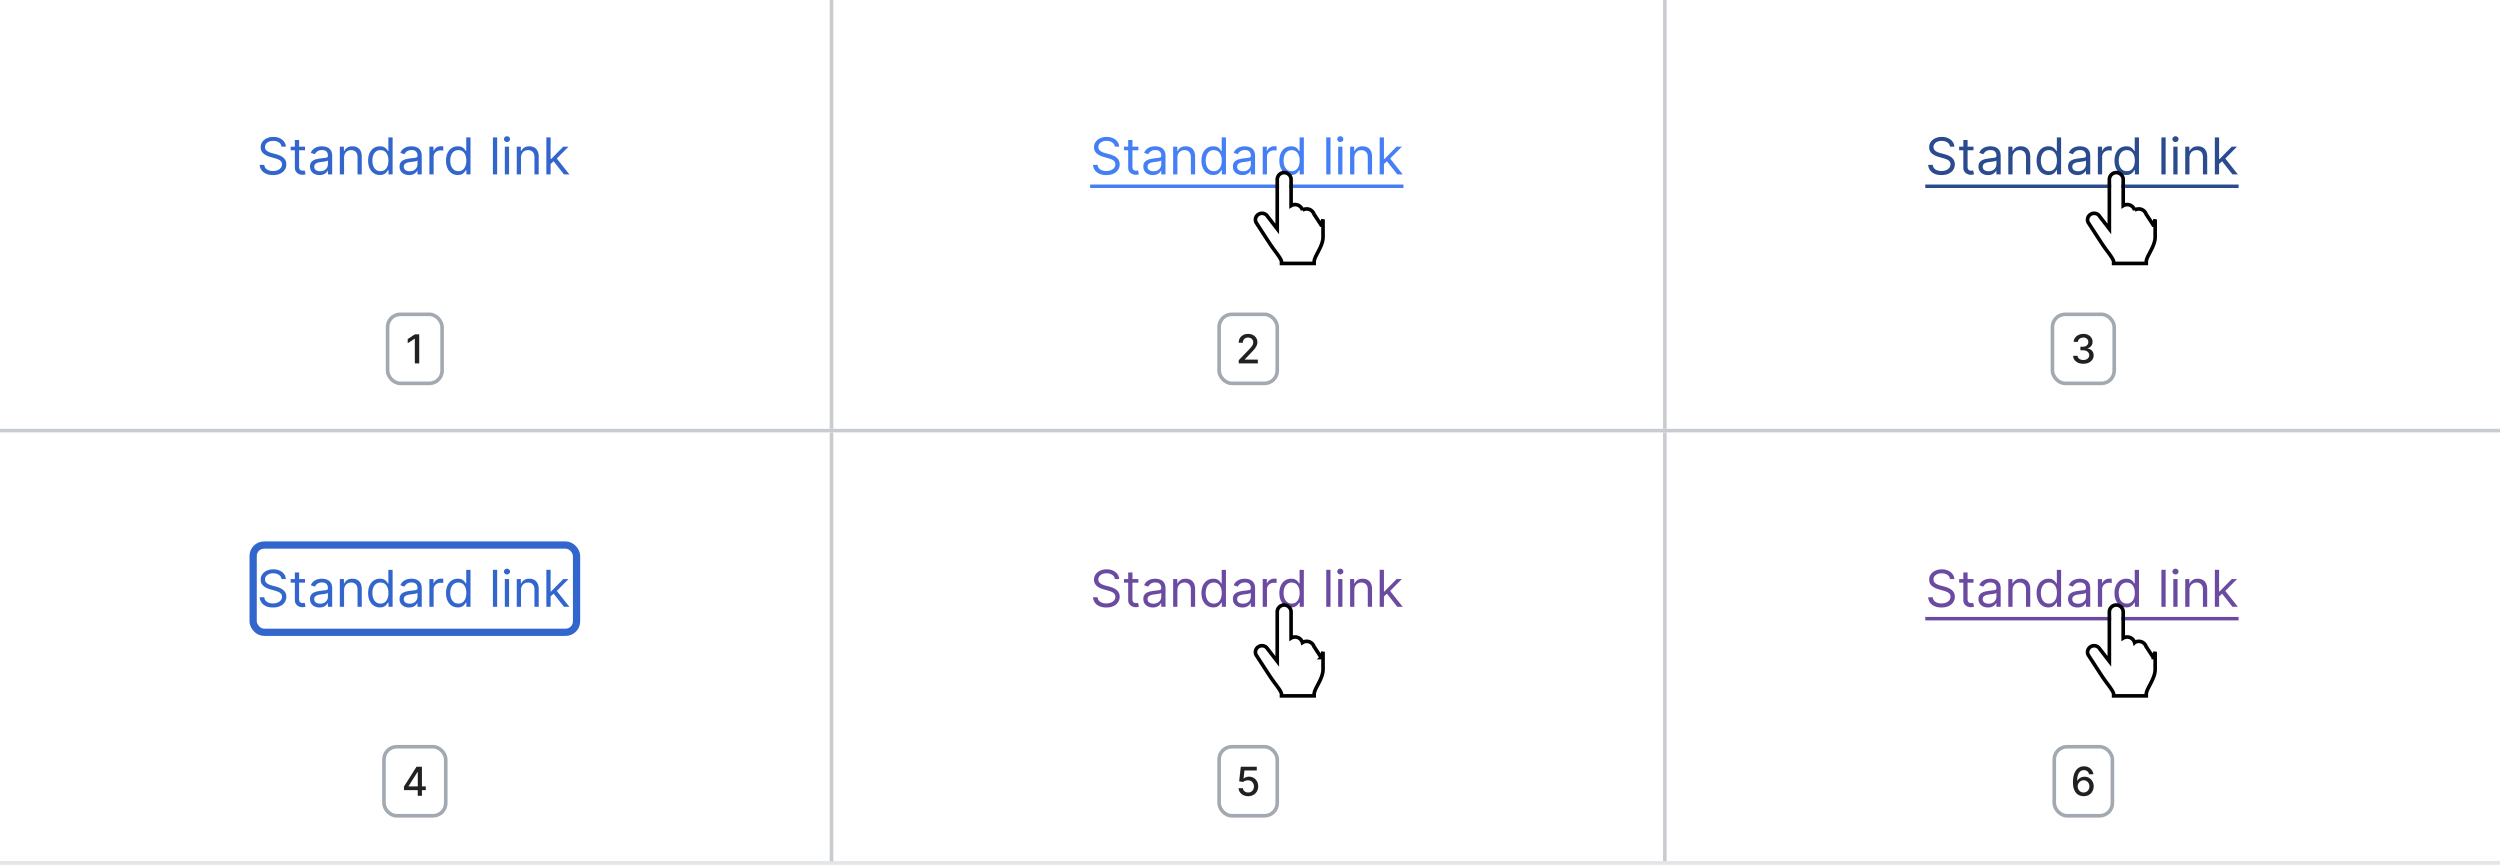 <?xml version="1.0" encoding="UTF-8"?>
<svg xmlns="http://www.w3.org/2000/svg" width="688" height="238" fill="none" viewBox="0 0 688 238">
	<g clip-path="url(#a)">
		<path fill="#36C" d="M77.468 40.364a1.56 1.56 0 0 0-.726-1.174c-.424-.278-.945-.417-1.561-.417-.45 0-.845.073-1.183.218a1.89 1.89 0 0 0-.786.602 1.442 1.442 0 0 0-.278.87c0 .272.064.505.194.701.132.192.301.353.507.482.205.126.42.23.646.313.225.08.433.145.621.194l1.035.279c.265.07.56.165.885.288.328.123.64.29.94.502.3.21.55.478.745.806.195.328.293.73.293 1.208a2.68 2.68 0 0 1-.432 1.491c-.285.444-.703.797-1.253 1.06-.547.261-1.212.392-1.994.392-.729 0-1.36-.118-1.894-.353-.53-.235-.948-.563-1.253-.984a2.809 2.809 0 0 1-.512-1.467h1.273c.033.385.162.703.388.955.228.248.517.434.865.556.351.12.729.18 1.133.18.47 0 .894-.077 1.268-.23a2.16 2.16 0 0 0 .89-.646c.219-.278.328-.603.328-.974 0-.338-.094-.613-.283-.825a2.08 2.08 0 0 0-.746-.517 7.834 7.834 0 0 0-1-.348l-1.252-.358c-.796-.23-1.425-.556-1.89-.98-.463-.424-.695-.98-.695-1.665 0-.57.154-1.068.462-1.492.311-.427.73-.759 1.253-.994a4.231 4.231 0 0 1 1.765-.358c.656 0 1.24.118 1.75.353.51.232.914.55 1.213.955.301.404.46.863.477 1.377h-1.193Zm6.48 0v.994H79.99v-.994h3.957Zm-2.805-1.83h1.174v7.279c0 .33.048.58.144.745.1.163.225.272.378.328.156.053.32.08.492.08.13 0 .235-.007.318-.02l.199-.04.239 1.054c-.08.03-.191.06-.334.09a2.45 2.45 0 0 1-.541.05 2.37 2.37 0 0 1-.975-.214 1.937 1.937 0 0 1-.785-.652c-.206-.291-.309-.66-.309-1.103v-7.597Zm6.774 9.645c-.484 0-.923-.091-1.317-.273a2.261 2.261 0 0 1-.94-.8c-.232-.352-.348-.776-.348-1.274 0-.437.087-.792.259-1.063.172-.276.403-.491.69-.647a3.64 3.64 0 0 1 .955-.348c.352-.08.705-.142 1.06-.189.463-.06.84-.104 1.128-.134.292-.033.504-.088.636-.164.136-.076.204-.209.204-.398v-.04c0-.49-.134-.871-.403-1.143-.265-.272-.667-.408-1.208-.408-.56 0-.999.123-1.317.368-.318.245-.542.507-.671.786l-1.114-.398c.199-.464.464-.825.795-1.084a2.98 2.98 0 0 1 1.094-.547 4.54 4.54 0 0 1 1.174-.159c.245 0 .527.03.845.09.321.056.631.174.93.353.301.179.551.449.75.81.199.361.298.845.298 1.452V48h-1.173v-1.034h-.06c-.08.166-.212.343-.397.532-.186.189-.433.35-.741.482-.308.133-.684.199-1.129.199Zm.18-1.054c.463 0 .855-.091 1.173-.273a1.862 1.862 0 0 0 .974-1.616v-1.074c-.05.06-.159.114-.328.164a5.542 5.542 0 0 1-.577.124 26.343 26.343 0 0 1-1.123.15c-.305.04-.59.104-.855.193a1.474 1.474 0 0 0-.637.393c-.159.172-.238.408-.238.706 0 .408.15.716.452.925.305.205.691.308 1.158.308Zm6.593-3.719V48h-1.173v-7.636h1.133v1.193h.1c.179-.388.45-.7.815-.935.365-.239.835-.358 1.412-.358.517 0 .97.106 1.357.318.388.21.69.527.905.955.216.424.323.961.323 1.61V48H98.39v-4.773c0-.6-.156-1.067-.467-1.402-.312-.338-.74-.507-1.283-.507-.374 0-.71.081-1.004.244-.292.162-.522.4-.691.71-.17.312-.254.69-.254 1.134Zm9.858 4.753c-.636 0-1.198-.16-1.685-.482-.488-.325-.869-.782-1.144-1.372-.275-.594-.413-1.295-.413-2.103 0-.802.138-1.498.413-2.088.275-.59.658-1.046 1.149-1.368.49-.321 1.057-.482 1.7-.482.497 0 .89.083 1.178.249.292.162.514.348.666.557.156.205.277.374.363.507h.1v-3.759h1.173V48h-1.134v-1.173h-.139a7.5 7.5 0 0 1-.368.527 2.182 2.182 0 0 1-.681.562c-.295.162-.688.243-1.178.243Zm.159-1.054c.471 0 .868-.122 1.193-.368.325-.248.572-.591.741-1.029.169-.44.254-.95.254-1.526 0-.57-.083-1.07-.249-1.497-.166-.43-.411-.765-.736-1.004-.325-.242-.726-.363-1.203-.363-.497 0-.911.128-1.243.383a2.295 2.295 0 0 0-.741 1.03 4.1 4.1 0 0 0-.243 1.45c0 .544.083 1.038.248 1.482.169.441.418.793.746 1.054.332.259.742.388 1.233.388Zm7.858 1.074c-.484 0-.923-.091-1.318-.273a2.262 2.262 0 0 1-.939-.8c-.232-.352-.348-.776-.348-1.274 0-.437.086-.792.258-1.063.173-.276.403-.491.691-.647.289-.156.607-.272.955-.348.351-.08.704-.142 1.059-.189.464-.06.84-.104 1.128-.134.292-.033.504-.088.637-.164.136-.076.204-.209.204-.398v-.04c0-.49-.135-.871-.403-1.143-.265-.272-.668-.408-1.208-.408-.56 0-.999.123-1.318.368-.318.245-.542.507-.671.786l-1.113-.398c.198-.464.464-.825.795-1.084a2.978 2.978 0 0 1 1.094-.547 4.54 4.54 0 0 1 1.173-.159c.245 0 .527.03.845.09.322.056.632.174.93.353.301.179.552.449.751.81.198.361.298.845.298 1.452V48h-1.173v-1.034h-.06a2.07 2.07 0 0 1-.398.532 2.27 2.27 0 0 1-.741.482c-.308.133-.684.199-1.128.199Zm.179-1.054c.464 0 .855-.091 1.173-.273a1.863 1.863 0 0 0 .975-1.616v-1.074c-.05.06-.16.114-.329.164a5.475 5.475 0 0 1-.576.124 26.457 26.457 0 0 1-1.124.15c-.305.04-.59.104-.855.193a1.47 1.47 0 0 0-.636.393c-.159.172-.239.408-.239.706 0 .408.151.716.452.925.305.205.692.308 1.159.308Zm5.42.875v-7.636h1.134v1.153h.079c.14-.378.392-.684.756-.92a2.227 2.227 0 0 1 1.233-.353c.086 0 .194.002.323.005.13.004.227.009.294.015v1.193a3.46 3.46 0 0 0-.274-.044 2.69 2.69 0 0 0-.442-.035c-.372 0-.703.078-.995.233a1.765 1.765 0 0 0-.686.637 1.72 1.72 0 0 0-.248.92V48h-1.174Zm7.818.16c-.636 0-1.198-.162-1.685-.483-.487-.325-.868-.782-1.143-1.372-.275-.594-.413-1.295-.413-2.103 0-.802.138-1.498.413-2.088.275-.59.658-1.046 1.148-1.368.491-.321 1.057-.482 1.7-.482.498 0 .89.083 1.179.249.291.162.513.348.666.557.156.205.277.374.363.507h.099v-3.759h1.173V48h-1.133v-1.173h-.139a7.5 7.5 0 0 1-.368.527 2.182 2.182 0 0 1-.681.562c-.295.162-.688.243-1.179.243Zm.16-1.055c.47 0 .868-.122 1.193-.368.325-.248.571-.591.741-1.029.169-.44.253-.95.253-1.526 0-.57-.083-1.07-.249-1.497-.165-.43-.41-.765-.735-1.004-.325-.242-.726-.363-1.203-.363-.498 0-.912.128-1.243.383a2.295 2.295 0 0 0-.741 1.03 4.1 4.1 0 0 0-.244 1.45c0 .544.083 1.038.249 1.482.169.441.417.793.746 1.054.331.259.742.388 1.233.388Zm10.679-9.287V48h-1.173V37.818h1.173ZM138.928 48v-7.636h1.173V48h-1.173Zm.597-8.91a.835.835 0 0 1-.592-.233.752.752 0 0 1-.244-.562.75.75 0 0 1 .244-.561.835.835 0 0 1 .592-.234c.228 0 .424.078.586.234a.743.743 0 0 1 .249.561.743.743 0 0 1-.249.562.816.816 0 0 1-.586.234Zm3.857 4.316V48h-1.174v-7.636h1.134v1.193h.099c.179-.388.451-.7.816-.935.364-.239.835-.358 1.412-.358.517 0 .969.106 1.357.318.388.21.689.527.905.955.215.424.323.961.323 1.61V48h-1.174v-4.773c0-.6-.155-1.067-.467-1.402-.311-.338-.739-.507-1.283-.507-.374 0-.709.081-1.004.244-.291.162-.522.4-.691.71-.169.312-.253.69-.253 1.134Zm8.068 1.81-.02-1.452h.238l3.341-3.4h1.452l-3.56 3.6h-.099l-1.352 1.252ZM150.356 48V37.818h1.173V48h-1.173Zm4.852 0-2.983-3.778.835-.816L156.7 48h-1.492Z"/>
		<path fill="#202122" d="M115.372 92v8h-1.211v-6.79h-.047l-1.914 1.25v-1.155L114.196 92h1.176Z"/>
		<rect width="15" height="19" x="106.667" y="86.5" stroke="#A2A9B1" rx="3.5"/>
		<path fill="#C8CCD1" d="M229.333 0h-1v118h1z"/>
	</g>
	<g clip-path="url(#b)">
		<path fill="#447FF5" d="M306.801 40.364a1.56 1.56 0 0 0-.726-1.174c-.424-.278-.944-.417-1.561-.417-.451 0-.845.073-1.183.218a1.89 1.89 0 0 0-.786.602 1.446 1.446 0 0 0-.278.87c0 .272.065.505.194.701.133.192.302.353.507.482.206.126.421.23.646.313a7.6 7.6 0 0 0 .622.194l1.034.279c.265.07.56.165.885.288.328.123.641.29.939.502.302.21.551.478.746.806.196.328.294.73.294 1.208 0 .55-.145 1.047-.433 1.491-.285.444-.703.797-1.253 1.06-.547.261-1.211.392-1.993.392-.73 0-1.361-.118-1.895-.353-.53-.235-.948-.563-1.252-.984a2.808 2.808 0 0 1-.513-1.467h1.273c.033.385.163.703.388.955a2.1 2.1 0 0 0 .865.556c.351.12.729.18 1.134.18.47 0 .893-.077 1.267-.23a2.16 2.16 0 0 0 .89-.646 1.53 1.53 0 0 0 .328-.974c0-.338-.094-.613-.283-.825a2.084 2.084 0 0 0-.746-.517 7.808 7.808 0 0 0-.999-.348l-1.253-.358c-.795-.23-1.425-.556-1.889-.98-.464-.424-.696-.98-.696-1.665 0-.57.154-1.068.462-1.492a3.073 3.073 0 0 1 1.253-.994 4.23 4.23 0 0 1 1.765-.358c.656 0 1.24.118 1.75.353.51.232.915.55 1.213.955.302.404.461.863.477 1.377h-1.193Zm6.48 0v.994h-3.958v-.994h3.958Zm-2.804-1.83h1.173v7.279c0 .33.048.58.144.745.1.163.225.272.378.328.156.053.32.08.492.08.129 0 .235-.007.318-.02l.199-.04.239 1.054c-.08.03-.191.06-.333.09-.143.033-.323.05-.542.05-.332 0-.656-.072-.975-.214a1.942 1.942 0 0 1-.785-.652c-.206-.291-.308-.66-.308-1.103v-7.597Zm6.774 9.645c-.484 0-.923-.091-1.318-.273a2.262 2.262 0 0 1-.939-.8c-.232-.352-.348-.776-.348-1.274 0-.437.086-.792.258-1.063.172-.276.403-.491.691-.647.289-.156.607-.272.955-.348.351-.08.704-.142 1.059-.189.464-.06.84-.104 1.128-.134.292-.033.504-.088.637-.164.135-.076.203-.209.203-.398v-.04c0-.49-.134-.871-.402-1.143-.265-.272-.668-.408-1.208-.408-.561 0-1 .123-1.318.368-.318.245-.542.507-.671.786l-1.114-.398c.199-.464.464-.825.796-1.084a2.978 2.978 0 0 1 1.094-.547 4.53 4.53 0 0 1 1.173-.159c.245 0 .527.03.845.09.321.056.631.174.93.353.301.179.552.449.75.81.199.361.299.845.299 1.452V48h-1.174v-1.034h-.059a2.07 2.07 0 0 1-.398.532c-.186.189-.433.35-.741.482-.308.133-.684.199-1.128.199Zm.179-1.054c.464 0 .855-.091 1.173-.273a1.87 1.87 0 0 0 .726-.706c.166-.289.248-.592.248-.91v-1.074c-.049.06-.159.114-.328.164a5.531 5.531 0 0 1-.576.124 26.457 26.457 0 0 1-1.124.15c-.305.04-.59.104-.855.193a1.47 1.47 0 0 0-.636.393c-.16.172-.239.408-.239.706 0 .408.151.716.452.925.305.205.691.308 1.159.308Zm6.594-3.719V48h-1.174v-7.636h1.134v1.193h.099c.179-.388.451-.7.816-.935.364-.239.835-.358 1.411-.358.517 0 .97.106 1.358.318.387.21.689.527.905.955.215.424.323.961.323 1.61V48h-1.174v-4.773c0-.6-.155-1.067-.467-1.402-.312-.338-.739-.507-1.283-.507-.374 0-.709.081-1.004.244a1.74 1.74 0 0 0-.691.71c-.169.312-.253.69-.253 1.134Zm9.857 4.753c-.636 0-1.198-.16-1.685-.482-.487-.325-.869-.782-1.144-1.372-.275-.594-.412-1.295-.412-2.103 0-.802.137-1.498.412-2.088.275-.59.658-1.046 1.149-1.368.49-.321 1.057-.482 1.7-.482.497 0 .89.083 1.178.249.292.162.514.348.667.557.155.205.276.374.362.507h.1v-3.759h1.173V48h-1.133v-1.173h-.14a7.456 7.456 0 0 1-.367.527 2.2 2.2 0 0 1-.682.562c-.295.162-.687.243-1.178.243Zm.159-1.054c.471 0 .869-.122 1.193-.368.325-.248.572-.591.741-1.029.169-.44.254-.95.254-1.526 0-.57-.083-1.07-.249-1.497-.166-.43-.411-.765-.736-1.004-.324-.242-.725-.363-1.203-.363-.497 0-.911.128-1.243.383a2.286 2.286 0 0 0-.74 1.03c-.163.43-.244.914-.244 1.45 0 .544.083 1.038.249 1.482.169.441.417.793.745 1.054.332.259.743.388 1.233.388Zm7.858 1.074a3.1 3.1 0 0 1-1.317-.273 2.258 2.258 0 0 1-.94-.8c-.232-.352-.348-.776-.348-1.274 0-.437.086-.792.259-1.063.172-.276.402-.491.691-.647.288-.156.606-.272.954-.348.351-.08.704-.142 1.059-.189.464-.06.84-.104 1.129-.134.291-.033.503-.088.636-.164.136-.076.204-.209.204-.398v-.04c0-.49-.134-.871-.403-1.143-.265-.272-.668-.408-1.208-.408-.56 0-.999.123-1.317.368-.319.245-.542.507-.672.786l-1.113-.398c.199-.464.464-.825.795-1.084.335-.262.7-.444 1.094-.547a4.546 4.546 0 0 1 1.173-.159c.246 0 .527.03.845.09.322.056.632.174.93.353.302.179.552.449.751.81.199.361.298.845.298 1.452V48h-1.173v-1.034h-.06a2.047 2.047 0 0 1-.398.532c-.185.189-.432.35-.74.482-.309.133-.685.199-1.129.199Zm.179-1.054c.464 0 .855-.091 1.173-.273a1.863 1.863 0 0 0 .975-1.616v-1.074c-.05.06-.159.114-.328.164a5.554 5.554 0 0 1-.577.124 26.387 26.387 0 0 1-1.124.15 4.55 4.55 0 0 0-.855.193 1.47 1.47 0 0 0-.636.393c-.159.172-.239.408-.239.706 0 .408.151.716.453.925.305.205.691.308 1.158.308Zm5.421.875v-7.636h1.133v1.153h.08c.139-.378.391-.684.755-.92a2.227 2.227 0 0 1 1.233-.353c.087 0 .194.002.324.005.129.004.227.009.293.015v1.193a3.46 3.46 0 0 0-.274-.044 2.681 2.681 0 0 0-.442-.035c-.371 0-.703.078-.994.233a1.712 1.712 0 0 0-.935 1.556V48h-1.173Zm7.818.16c-.637 0-1.198-.162-1.686-.483-.487-.325-.868-.782-1.143-1.372-.275-.594-.413-1.295-.413-2.103 0-.802.138-1.498.413-2.088.275-.59.658-1.046 1.148-1.368.491-.321 1.058-.482 1.701-.482.497 0 .89.083 1.178.249.292.162.514.348.666.557.156.205.277.374.363.507h.099v-3.759h1.174V48h-1.134v-1.173h-.139a7.5 7.5 0 0 1-.368.527 2.182 2.182 0 0 1-.681.562c-.295.162-.688.243-1.178.243Zm.159-1.055c.47 0 .868-.122 1.193-.368.325-.248.572-.591.741-1.029.169-.44.253-.95.253-1.526 0-.57-.083-1.07-.248-1.497-.166-.43-.411-.765-.736-1.004-.325-.242-.726-.363-1.203-.363-.497 0-.912.128-1.243.383a2.295 2.295 0 0 0-.741 1.03 4.1 4.1 0 0 0-.243 1.45c0 .544.082 1.038.248 1.482.169.441.418.793.746 1.054.331.259.742.388 1.233.388Zm10.679-9.287V48h-1.173V37.818h1.173ZM368.261 48v-7.636h1.174V48h-1.174Zm.597-8.91a.835.835 0 0 1-.592-.233.751.751 0 0 1-.243-.562.75.75 0 0 1 .243-.561.835.835 0 0 1 .592-.234c.229 0 .424.078.587.234a.746.746 0 0 1 .248.561.745.745 0 0 1-.248.562.818.818 0 0 1-.587.234Zm3.857 4.316V48h-1.173v-7.636h1.133v1.193h.1c.178-.388.45-.7.815-.935.364-.239.835-.358 1.412-.358.517 0 .969.106 1.357.318.388.21.689.527.905.955.215.424.323.961.323 1.61V48h-1.173v-4.773c0-.6-.156-1.067-.468-1.402-.311-.338-.739-.507-1.282-.507-.375 0-.71.081-1.005.244-.291.162-.522.4-.691.71-.169.312-.253.69-.253 1.134Zm8.068 1.81-.02-1.452h.239l3.34-3.4h1.452l-3.56 3.6h-.099l-1.352 1.252ZM379.689 48V37.818h1.173V48h-1.173Zm4.852 0-2.983-3.778.836-.816L386.033 48h-1.492ZM300 50.784h86.232v.955H300v-.955Z"/>
		<path fill="#202122" d="M340.896 100v-.875l2.708-2.805c.289-.304.527-.571.714-.8a3.04 3.04 0 0 0 .426-.66 1.6 1.6 0 0 0 .141-.665c0-.265-.063-.494-.188-.687a1.225 1.225 0 0 0-.511-.45 1.631 1.631 0 0 0-.731-.16 1.54 1.54 0 0 0-.75.176 1.204 1.204 0 0 0-.492.496 1.559 1.559 0 0 0-.172.75h-1.152c0-.487.112-.912.336-1.277.224-.365.531-.647.921-.848a2.848 2.848 0 0 1 1.333-.304c.502 0 .945.1 1.328.3.385.198.686.47.902.813.216.341.324.727.324 1.156 0 .297-.056.587-.168.871-.109.284-.301.6-.574.95-.273.346-.654.766-1.141 1.261l-1.589 1.664v.059h3.601V100h-5.266Z"/>
		<rect width="16" height="19" x="335.5" y="86.5" stroke="#A2A9B1" rx="3.5"/>
		<path fill="#C8CCD1" d="M458.667 0h-1v118h1z"/>
	</g>
	<g clip-path="url(#c)">
		<path fill="#2A4B8D" d="M536.635 40.364a1.563 1.563 0 0 0-.726-1.174c-.424-.278-.945-.417-1.561-.417-.451 0-.845.073-1.184.218a1.893 1.893 0 0 0-.785.602 1.44 1.44 0 0 0-.278.87c0 .272.064.505.193.701.133.192.302.353.508.482.205.126.42.23.646.313.225.08.432.145.621.194l1.034.279c.266.07.561.165.885.288.328.123.642.29.94.502.302.21.55.478.746.806.195.328.293.73.293 1.208 0 .55-.144 1.047-.433 1.491-.285.444-.702.797-1.252 1.06-.547.261-1.212.392-1.994.392-.729 0-1.361-.118-1.894-.353-.53-.235-.948-.563-1.253-.984a2.807 2.807 0 0 1-.512-1.467h1.273c.033.385.162.703.387.955.229.248.518.434.866.556a3.5 3.5 0 0 0 1.133.18c.471 0 .893-.077 1.268-.23a2.18 2.18 0 0 0 .89-.646c.218-.278.328-.603.328-.974 0-.338-.095-.613-.284-.825a2.07 2.07 0 0 0-.745-.517 7.878 7.878 0 0 0-1-.348l-1.252-.358c-.796-.23-1.426-.556-1.89-.98-.464-.424-.696-.98-.696-1.665 0-.57.154-1.068.463-1.492a3.067 3.067 0 0 1 1.253-.994 4.229 4.229 0 0 1 1.764-.358c.657 0 1.24.118 1.75.353.511.232.915.55 1.214.955.301.404.46.863.477 1.377h-1.193Zm6.479 0v.994h-3.957v-.994h3.957Zm-2.804-1.83h1.173v7.279c0 .33.048.58.145.745a.746.746 0 0 0 .377.328c.156.053.32.08.493.08.129 0 .235-.007.318-.02l.199-.04.238 1.054c-.079.03-.19.06-.333.09-.142.033-.323.05-.542.05a2.36 2.36 0 0 1-.974-.214 1.939 1.939 0 0 1-.786-.652c-.205-.291-.308-.66-.308-1.103v-7.597Zm6.774 9.645a3.1 3.1 0 0 1-1.317-.273 2.258 2.258 0 0 1-.94-.8c-.232-.352-.348-.776-.348-1.274 0-.437.086-.792.259-1.063.172-.276.402-.491.691-.647.288-.156.606-.272.954-.348.352-.08.705-.142 1.059-.189.464-.06.84-.104 1.129-.134.291-.033.503-.088.636-.164.136-.076.204-.209.204-.398v-.04c0-.49-.134-.871-.403-1.143-.265-.272-.668-.408-1.208-.408-.56 0-.999.123-1.317.368-.319.245-.542.507-.672.786l-1.113-.398c.199-.464.464-.825.795-1.084.335-.262.7-.444 1.094-.547a4.546 4.546 0 0 1 1.173-.159c.246 0 .527.03.845.09.322.056.632.174.93.353.302.179.552.449.751.81.199.361.298.845.298 1.452V48h-1.173v-1.034h-.06a2.064 2.064 0 0 1-.397.532c-.186.189-.433.35-.741.482-.308.133-.685.199-1.129.199Zm.179-1.054c.464 0 .855-.091 1.173-.273a1.863 1.863 0 0 0 .975-1.616v-1.074c-.05.06-.159.114-.328.164a5.554 5.554 0 0 1-.577.124 26.387 26.387 0 0 1-1.124.15c-.304.04-.589.104-.855.193a1.475 1.475 0 0 0-.636.393c-.159.172-.239.408-.239.706 0 .408.151.716.453.925.305.205.691.308 1.158.308Zm6.594-3.719V48h-1.173v-7.636h1.133v1.193h.1c.179-.388.45-.7.815-.935.365-.239.835-.358 1.412-.358.517 0 .969.106 1.357.318.388.21.69.527.905.955.215.424.323.961.323 1.61V48h-1.173v-4.773c0-.6-.156-1.067-.467-1.402-.312-.338-.74-.507-1.283-.507-.375 0-.709.081-1.004.244a1.74 1.74 0 0 0-.691.71c-.169.312-.254.69-.254 1.134Zm9.858 4.753c-.637 0-1.198-.16-1.686-.482-.487-.325-.868-.782-1.143-1.372-.275-.594-.413-1.295-.413-2.103 0-.802.138-1.498.413-2.088.275-.59.658-1.046 1.148-1.368.491-.321 1.058-.482 1.701-.482.497 0 .889.083 1.178.249.292.162.514.348.666.557.156.205.277.374.363.507h.099v-3.759h1.174V48h-1.134v-1.173h-.139a7.5 7.5 0 0 1-.368.527 2.182 2.182 0 0 1-.681.562c-.295.162-.688.243-1.178.243Zm.159-1.054c.47 0 .868-.122 1.193-.368.325-.248.572-.591.741-1.029.169-.44.253-.95.253-1.526 0-.57-.083-1.07-.248-1.497-.166-.43-.411-.765-.736-1.004-.325-.242-.726-.363-1.203-.363-.497 0-.912.128-1.243.383a2.295 2.295 0 0 0-.741 1.03 4.1 4.1 0 0 0-.244 1.45c0 .544.083 1.038.249 1.482.169.441.418.793.746 1.054.331.259.742.388 1.233.388Zm7.858 1.074c-.484 0-.923-.091-1.318-.273a2.262 2.262 0 0 1-.939-.8c-.232-.352-.348-.776-.348-1.274 0-.437.086-.792.258-1.063.172-.276.403-.491.691-.647.288-.156.607-.272.955-.348.351-.08.704-.142 1.059-.189.464-.06.84-.104 1.128-.134.292-.033.504-.088.636-.164.136-.076.204-.209.204-.398v-.04c0-.49-.134-.871-.402-1.143-.266-.272-.668-.408-1.208-.408-.561 0-1 .123-1.318.368-.318.245-.542.507-.671.786l-1.114-.398c.199-.464.464-.825.796-1.084a2.974 2.974 0 0 1 1.093-.547 4.547 4.547 0 0 1 1.174-.159c.245 0 .527.03.845.09.321.056.631.174.93.353.301.179.551.449.75.81.199.361.299.845.299 1.452V48h-1.174v-1.034h-.059a2.07 2.07 0 0 1-.398.532c-.186.189-.433.35-.741.482-.308.133-.684.199-1.128.199Zm.179-1.054c.464 0 .855-.091 1.173-.273a1.87 1.87 0 0 0 .726-.706c.165-.289.248-.592.248-.91v-1.074c-.049.06-.159.114-.328.164a5.588 5.588 0 0 1-.576.124 26.457 26.457 0 0 1-1.124.15c-.305.04-.59.104-.855.193a1.479 1.479 0 0 0-.637.393c-.159.172-.238.408-.238.706 0 .408.151.716.452.925.305.205.691.308 1.159.308Zm5.42.875v-7.636h1.134v1.153h.079c.139-.378.391-.684.756-.92a2.222 2.222 0 0 1 1.233-.353c.086 0 .194.002.323.005.129.004.227.009.293.015v1.193a3.404 3.404 0 0 0-.273-.044 2.694 2.694 0 0 0-.443-.035c-.371 0-.702.078-.994.233a1.712 1.712 0 0 0-.935 1.556V48h-1.173Zm7.818.16c-.636 0-1.198-.162-1.685-.483-.487-.325-.869-.782-1.144-1.372-.275-.594-.412-1.295-.412-2.103 0-.802.137-1.498.412-2.088.275-.59.658-1.046 1.149-1.368.49-.321 1.057-.482 1.7-.482.497 0 .89.083 1.178.249.292.162.514.348.667.557.155.205.276.374.363.507h.099v-3.759h1.173V48h-1.133v-1.173h-.139a7.881 7.881 0 0 1-.368.527 2.187 2.187 0 0 1-.682.562c-.294.162-.687.243-1.178.243Zm.159-1.055c.471 0 .869-.122 1.194-.368.324-.248.571-.591.74-1.029.169-.44.254-.95.254-1.526 0-.57-.083-1.07-.249-1.497-.165-.43-.411-.765-.736-1.004-.324-.242-.725-.363-1.203-.363-.497 0-.911.128-1.243.383a2.286 2.286 0 0 0-.74 1.03c-.163.43-.244.914-.244 1.45 0 .544.083 1.038.249 1.482.169.441.417.793.745 1.054.332.259.743.388 1.233.388Zm10.68-9.287V48h-1.173V37.818h1.173ZM598.095 48v-7.636h1.173V48h-1.173Zm.596-8.91a.833.833 0 0 1-.591-.233.749.749 0 0 1-.244-.562c0-.218.081-.406.244-.561a.833.833 0 0 1 .591-.234c.229 0 .425.078.587.234a.743.743 0 0 1 .249.561.743.743 0 0 1-.249.562.817.817 0 0 1-.587.234Zm3.857 4.316V48h-1.173v-7.636h1.134v1.193h.099c.179-.388.451-.7.815-.935.365-.239.836-.358 1.412-.358.517 0 .97.106 1.358.318.387.21.689.527.904.955.216.424.324.961.324 1.61V48h-1.174v-4.773c0-.6-.156-1.067-.467-1.402-.312-.338-.739-.507-1.283-.507-.374 0-.709.081-1.004.244a1.74 1.74 0 0 0-.691.71c-.169.312-.254.69-.254 1.134Zm8.068 1.81-.02-1.452h.239l3.341-3.4h1.452l-3.56 3.6h-.099l-1.353 1.252ZM609.523 48V37.818h1.173V48h-1.173Zm4.852 0-2.983-3.778.835-.816L615.866 48h-1.491Zm-84.542 2.784h86.232v.955h-86.232v-.955Z"/>
		<path fill="#202122" d="M573.343 100.109a3.545 3.545 0 0 1-1.437-.277 2.43 2.43 0 0 1-.996-.77 2.035 2.035 0 0 1-.391-1.148h1.227c.015.237.095.443.238.617.146.172.336.305.57.399.235.093.495.14.781.14.316 0 .594-.054.836-.164.245-.11.437-.262.575-.457.138-.198.207-.426.207-.683 0-.269-.069-.504-.207-.707a1.353 1.353 0 0 0-.598-.485c-.26-.117-.576-.176-.945-.176h-.676v-.984h.676c.297 0 .557-.053.781-.16a1.28 1.28 0 0 0 .531-.445c.128-.193.192-.418.192-.676 0-.248-.056-.462-.168-.645a1.134 1.134 0 0 0-.469-.433 1.525 1.525 0 0 0-.711-.157c-.261 0-.504.049-.731.145a1.34 1.34 0 0 0-.546.406 1.04 1.04 0 0 0-.227.63h-1.168c.013-.433.141-.813.383-1.141.245-.329.568-.585.969-.77a3.152 3.152 0 0 1 1.336-.277c.513 0 .955.1 1.328.3.375.198.664.463.867.793.206.331.307.693.305 1.086.002.448-.123.828-.375 1.14a1.82 1.82 0 0 1-1 .63v.062c.531.081.942.292 1.234.633.294.341.44.764.437 1.27.003.44-.119.834-.367 1.183a2.498 2.498 0 0 1-1.004.825c-.424.197-.91.296-1.457.296Z"/>
		<rect width="17" height="19" x="564.833" y="86.5" stroke="#A2A9B1" rx="3.5"/>
	</g>
	<path fill="#C8CCD1" d="M0 118h688v1H0z"/>
	<g clip-path="url(#d)">
		<path fill="#36C" d="M77.468 159.364a1.563 1.563 0 0 0-.726-1.174c-.424-.278-.945-.417-1.561-.417-.45 0-.845.073-1.183.218a1.894 1.894 0 0 0-.786.602 1.441 1.441 0 0 0-.278.87c0 .272.064.506.194.701.132.192.301.353.507.482.205.126.42.231.646.314.225.079.433.144.621.193l1.035.279c.265.069.56.166.885.288.328.123.64.29.94.502.3.209.55.478.745.806.195.328.293.731.293 1.208 0 .55-.144 1.047-.432 1.491-.285.444-.703.797-1.253 1.059-.547.262-1.212.393-1.994.393-.729 0-1.36-.118-1.894-.353-.53-.235-.948-.563-1.253-.984a2.81 2.81 0 0 1-.512-1.467h1.273c.033.384.162.703.388.955.228.248.517.434.865.556.351.12.729.179 1.133.179.47 0 .894-.076 1.268-.228a2.18 2.18 0 0 0 .89-.647 1.53 1.53 0 0 0 .328-.974c0-.338-.094-.613-.283-.825a2.074 2.074 0 0 0-.746-.517 7.712 7.712 0 0 0-1-.348l-1.252-.358c-.796-.229-1.425-.556-1.89-.98-.463-.424-.695-.979-.695-1.665 0-.57.154-1.068.462-1.492.311-.427.73-.759 1.253-.994a4.225 4.225 0 0 1 1.765-.358c.656 0 1.24.118 1.75.353.51.232.914.55 1.213.955.301.404.46.863.477 1.377h-1.193Zm6.48 0v.994H79.99v-.994h3.957Zm-2.805-1.83h1.174v7.278c0 .332.048.581.144.746.1.163.225.272.378.328.156.053.32.08.492.08.13 0 .235-.007.318-.02l.199-.04.239 1.054c-.08.03-.191.06-.334.09a2.467 2.467 0 0 1-.541.049 2.37 2.37 0 0 1-.975-.213 1.939 1.939 0 0 1-.785-.652c-.206-.291-.309-.659-.309-1.103v-7.597Zm6.774 9.645c-.484 0-.923-.091-1.317-.273a2.265 2.265 0 0 1-.94-.801c-.232-.351-.348-.775-.348-1.273 0-.437.087-.792.259-1.064a1.83 1.83 0 0 1 .69-.646 3.64 3.64 0 0 1 .955-.348c.352-.079.705-.142 1.06-.189.463-.059.84-.104 1.128-.134.292-.033.504-.088.636-.164.136-.076.204-.209.204-.398v-.04c0-.49-.134-.871-.403-1.143-.265-.272-.667-.408-1.208-.408-.56 0-.999.123-1.317.368-.318.245-.542.507-.671.786l-1.114-.398c.199-.464.464-.825.795-1.084.335-.262.7-.444 1.094-.547a4.543 4.543 0 0 1 1.174-.159c.245 0 .527.03.845.09.321.056.631.174.93.353.301.179.551.449.75.81.199.361.298.845.298 1.452V167h-1.173v-1.034h-.06c-.08.166-.212.343-.397.532-.186.189-.433.35-.741.482-.308.133-.684.199-1.129.199Zm.18-1.054c.463 0 .855-.091 1.173-.273.321-.183.563-.418.726-.706.165-.289.248-.592.248-.91v-1.074c-.05.06-.159.114-.328.164a5.521 5.521 0 0 1-.577.124c-.215.033-.426.063-.631.09-.202.023-.366.043-.492.059-.305.04-.59.105-.855.194a1.47 1.47 0 0 0-.637.393c-.159.172-.238.408-.238.706 0 .408.15.716.452.925.305.205.691.308 1.158.308Zm6.593-3.719V167h-1.173v-7.636h1.133v1.193h.1c.179-.388.45-.7.815-.935.365-.238.835-.358 1.412-.358.517 0 .97.106 1.357.318.388.209.69.527.905.955.216.424.323.961.323 1.611V167H98.39v-4.773c0-.6-.156-1.067-.467-1.402-.312-.338-.74-.507-1.283-.507-.374 0-.71.081-1.004.244a1.738 1.738 0 0 0-.691.711c-.17.311-.254.689-.254 1.133Zm9.858 4.753c-.636 0-1.198-.161-1.685-.482-.488-.325-.869-.782-1.144-1.372-.275-.594-.413-1.295-.413-2.103 0-.802.138-1.498.413-2.088.275-.59.658-1.046 1.149-1.368.49-.321 1.057-.482 1.7-.482.497 0 .89.083 1.178.249.292.162.514.348.666.557.156.205.277.374.363.507h.1v-3.759h1.173V167h-1.134v-1.173h-.139a7.523 7.523 0 0 1-.368.527 2.182 2.182 0 0 1-.681.561c-.295.163-.688.244-1.178.244Zm.159-1.054c.471 0 .868-.123 1.193-.368.325-.248.572-.591.741-1.029.169-.441.254-.949.254-1.526 0-.57-.083-1.069-.249-1.497-.166-.431-.411-.765-.736-1.004-.325-.242-.726-.363-1.203-.363-.497 0-.911.128-1.243.383a2.296 2.296 0 0 0-.741 1.029 4.102 4.102 0 0 0-.243 1.452c0 .543.083 1.037.248 1.481.169.441.418.792.746 1.054.332.259.742.388 1.233.388Zm7.858 1.074c-.484 0-.923-.091-1.318-.273a2.266 2.266 0 0 1-.939-.801c-.232-.351-.348-.775-.348-1.273 0-.437.086-.792.258-1.064.173-.275.403-.49.691-.646.289-.156.607-.272.955-.348.351-.079.704-.142 1.059-.189.464-.059.84-.104 1.128-.134.292-.033.504-.088.637-.164.136-.076.204-.209.204-.398v-.04c0-.49-.135-.871-.403-1.143-.265-.272-.668-.408-1.208-.408-.56 0-.999.123-1.318.368-.318.245-.542.507-.671.786l-1.113-.398c.198-.464.464-.825.795-1.084a2.981 2.981 0 0 1 1.094-.547 4.54 4.54 0 0 1 1.173-.159c.245 0 .527.03.845.09.322.056.632.174.93.353.301.179.552.449.751.81.198.361.298.845.298 1.452V167h-1.173v-1.034h-.06c-.08.166-.212.343-.398.532a2.27 2.27 0 0 1-.741.482c-.308.133-.684.199-1.128.199Zm.179-1.054c.464 0 .855-.091 1.173-.273a1.863 1.863 0 0 0 .975-1.616v-1.074c-.05.06-.16.114-.329.164a5.455 5.455 0 0 1-.576.124c-.216.033-.426.063-.632.09-.202.023-.366.043-.492.059-.305.04-.59.105-.855.194a1.465 1.465 0 0 0-.636.393c-.159.172-.239.408-.239.706 0 .408.151.716.452.925.305.205.692.308 1.159.308Zm5.42.875v-7.636h1.134v1.153h.079c.14-.378.392-.684.756-.92a2.229 2.229 0 0 1 1.233-.353c.086 0 .194.002.323.005.13.004.227.009.294.015v1.193a3.667 3.667 0 0 0-.274-.044 2.605 2.605 0 0 0-.442-.035c-.372 0-.703.078-.995.234a1.759 1.759 0 0 0-.686.636 1.72 1.72 0 0 0-.248.92V167h-1.174Zm7.818.159c-.636 0-1.198-.161-1.685-.482-.487-.325-.868-.782-1.143-1.372-.275-.594-.413-1.295-.413-2.103 0-.802.138-1.498.413-2.088.275-.59.658-1.046 1.148-1.368.491-.321 1.057-.482 1.7-.482.498 0 .89.083 1.179.249.291.162.513.348.666.557.156.205.277.374.363.507h.099v-3.759h1.173V167h-1.133v-1.173h-.139a7.523 7.523 0 0 1-.368.527 2.182 2.182 0 0 1-.681.561c-.295.163-.688.244-1.179.244Zm.16-1.054c.47 0 .868-.123 1.193-.368.325-.248.571-.591.741-1.029.169-.441.253-.949.253-1.526 0-.57-.083-1.069-.249-1.497-.165-.431-.41-.765-.735-1.004-.325-.242-.726-.363-1.203-.363-.498 0-.912.128-1.243.383a2.296 2.296 0 0 0-.741 1.029 4.102 4.102 0 0 0-.244 1.452c0 .543.083 1.037.249 1.481.169.441.417.792.746 1.054.331.259.742.388 1.233.388Zm10.679-9.287V167h-1.173v-10.182h1.173ZM138.928 167v-7.636h1.173V167h-1.173Zm.597-8.909a.834.834 0 0 1-.592-.234.753.753 0 0 1-.244-.562.75.75 0 0 1 .244-.561.834.834 0 0 1 .592-.234c.228 0 .424.078.586.234a.741.741 0 0 1 .249.561.744.744 0 0 1-.249.562.815.815 0 0 1-.586.234Zm3.857 4.315V167h-1.174v-7.636h1.134v1.193h.099c.179-.388.451-.7.816-.935.364-.238.835-.358 1.412-.358.517 0 .969.106 1.357.318.388.209.689.527.905.955.215.424.323.961.323 1.611V167h-1.174v-4.773c0-.6-.155-1.067-.467-1.402-.311-.338-.739-.507-1.283-.507-.374 0-.709.081-1.004.244a1.742 1.742 0 0 0-.691.711c-.169.311-.253.689-.253 1.133Zm8.068 1.81-.02-1.452h.238l3.341-3.4h1.452l-3.56 3.599h-.099l-1.352 1.253ZM150.356 167v-10.182h1.173V167h-1.173Zm4.852 0-2.983-3.778.835-.816L156.7 167h-1.492Z"/>
		<rect width="89" height="24" x="69.667" y="150" stroke="#36C" stroke-width="2" rx="3"/>
		<path fill="#202122" d="M111.17 217.438v-.977l3.457-5.461h.769v1.437h-.488l-2.473 3.915v.062h4.739v1.024h-6.004Zm3.793 1.562v-1.859l.007-.446V211h1.145v8h-1.152Z"/>
		<rect width="17" height="19" x="105.667" y="205.5" stroke="#A2A9B1" rx="3.5"/>
		<path fill="#C8CCD1" d="M229.333 119h-1v118h1z"/>
	</g>
	<g clip-path="url(#e)">
		<g clip-path="url(#f)">
			<path fill="#6B4BA1" d="M306.801 159.364a1.562 1.562 0 0 0-.726-1.174c-.424-.278-.944-.417-1.561-.417-.451 0-.845.073-1.183.218a1.894 1.894 0 0 0-.786.602 1.445 1.445 0 0 0-.278.87c0 .272.065.506.194.701.133.192.302.353.507.482.206.126.421.231.646.314.226.079.433.144.622.193l1.034.279c.265.069.56.166.885.288.328.123.641.29.939.502.302.209.551.478.746.806.196.328.294.731.294 1.208 0 .55-.145 1.047-.433 1.491-.285.444-.703.797-1.253 1.059-.547.262-1.211.393-1.993.393-.73 0-1.361-.118-1.895-.353-.53-.235-.948-.563-1.252-.984a2.809 2.809 0 0 1-.513-1.467h1.273c.033.384.163.703.388.955a2.1 2.1 0 0 0 .865.556c.351.12.729.179 1.134.179.47 0 .893-.076 1.267-.228.375-.156.671-.372.89-.647.219-.278.328-.603.328-.974 0-.338-.094-.613-.283-.825a2.078 2.078 0 0 0-.746-.517 7.687 7.687 0 0 0-.999-.348l-1.253-.358c-.795-.229-1.425-.556-1.889-.98-.464-.424-.696-.979-.696-1.665 0-.57.154-1.068.462-1.492a3.073 3.073 0 0 1 1.253-.994 4.224 4.224 0 0 1 1.765-.358c.656 0 1.24.118 1.75.353.51.232.915.55 1.213.955.302.404.461.863.477 1.377h-1.193Zm6.48 0v.994h-3.958v-.994h3.958Zm-2.804-1.83h1.173v7.278c0 .332.048.581.144.746.1.163.225.272.378.328.156.053.32.08.492.08.129 0 .235-.007.318-.02l.199-.04.239 1.054a2.469 2.469 0 0 1-.875.139c-.332 0-.656-.071-.975-.213a1.944 1.944 0 0 1-.785-.652c-.206-.291-.308-.659-.308-1.103v-7.597Zm6.774 9.645c-.484 0-.923-.091-1.318-.273a2.266 2.266 0 0 1-.939-.801c-.232-.351-.348-.775-.348-1.273 0-.437.086-.792.258-1.064.172-.275.403-.49.691-.646.289-.156.607-.272.955-.348.351-.079.704-.142 1.059-.189.464-.059.84-.104 1.128-.134.292-.033.504-.088.637-.164.135-.076.203-.209.203-.398v-.04c0-.49-.134-.871-.402-1.143-.265-.272-.668-.408-1.208-.408-.561 0-1 .123-1.318.368-.318.245-.542.507-.671.786l-1.114-.398c.199-.464.464-.825.796-1.084a2.981 2.981 0 0 1 1.094-.547 4.534 4.534 0 0 1 1.173-.159c.245 0 .527.03.845.09.321.056.631.174.93.353.301.179.552.449.75.81.199.361.299.845.299 1.452V167h-1.174v-1.034h-.059c-.08.166-.212.343-.398.532-.186.189-.433.35-.741.482-.308.133-.684.199-1.128.199Zm.179-1.054c.464 0 .855-.091 1.173-.273.321-.183.563-.418.726-.706.166-.289.248-.592.248-.91v-1.074c-.049.06-.159.114-.328.164a5.51 5.51 0 0 1-.576.124c-.216.033-.426.063-.632.09-.202.023-.366.043-.492.059-.305.04-.59.105-.855.194a1.465 1.465 0 0 0-.636.393c-.16.172-.239.408-.239.706 0 .408.151.716.452.925.305.205.691.308 1.159.308Zm6.594-3.719V167h-1.174v-7.636h1.134v1.193h.099c.179-.388.451-.7.816-.935.364-.238.835-.358 1.411-.358.517 0 .97.106 1.358.318.387.209.689.527.905.955.215.424.323.961.323 1.611V167h-1.174v-4.773c0-.6-.155-1.067-.467-1.402-.312-.338-.739-.507-1.283-.507-.374 0-.709.081-1.004.244a1.736 1.736 0 0 0-.691.711c-.169.311-.253.689-.253 1.133Zm9.857 4.753c-.636 0-1.198-.161-1.685-.482-.487-.325-.869-.782-1.144-1.372-.275-.594-.412-1.295-.412-2.103 0-.802.137-1.498.412-2.088.275-.59.658-1.046 1.149-1.368.49-.321 1.057-.482 1.7-.482.497 0 .89.083 1.178.249.292.162.514.348.667.557.155.205.276.374.362.507h.1v-3.759h1.173V167h-1.133v-1.173h-.14a7.456 7.456 0 0 1-.367.527c-.16.208-.387.396-.682.561-.295.163-.687.244-1.178.244Zm.159-1.054c.471 0 .869-.123 1.193-.368.325-.248.572-.591.741-1.029.169-.441.254-.949.254-1.526 0-.57-.083-1.069-.249-1.497-.166-.431-.411-.765-.736-1.004-.324-.242-.725-.363-1.203-.363-.497 0-.911.128-1.243.383a2.287 2.287 0 0 0-.74 1.029 4.08 4.08 0 0 0-.244 1.452c0 .543.083 1.037.249 1.481.169.441.417.792.745 1.054.332.259.743.388 1.233.388Zm7.858 1.074c-.484 0-.923-.091-1.317-.273a2.263 2.263 0 0 1-.94-.801c-.232-.351-.348-.775-.348-1.273 0-.437.086-.792.259-1.064a1.82 1.82 0 0 1 .691-.646c.288-.156.606-.272.954-.348.351-.079.704-.142 1.059-.189.464-.059.84-.104 1.129-.134.291-.033.503-.088.636-.164.136-.076.204-.209.204-.398v-.04c0-.49-.134-.871-.403-1.143-.265-.272-.668-.408-1.208-.408-.56 0-.999.123-1.317.368-.319.245-.542.507-.672.786l-1.113-.398c.199-.464.464-.825.795-1.084.335-.262.7-.444 1.094-.547a4.546 4.546 0 0 1 1.173-.159c.246 0 .527.03.845.09.322.056.632.174.93.353.302.179.552.449.751.81.199.361.298.845.298 1.452V167h-1.173v-1.034h-.06a2.042 2.042 0 0 1-.398.532c-.185.189-.432.35-.74.482-.309.133-.685.199-1.129.199Zm.179-1.054c.464 0 .855-.091 1.173-.273a1.863 1.863 0 0 0 .975-1.616v-1.074c-.05.06-.159.114-.328.164a5.534 5.534 0 0 1-.577.124c-.215.033-.426.063-.631.09-.203.023-.367.043-.493.059a4.55 4.55 0 0 0-.855.194 1.465 1.465 0 0 0-.636.393c-.159.172-.239.408-.239.706 0 .408.151.716.453.925.305.205.691.308 1.158.308Zm5.421.875v-7.636h1.133v1.153h.08c.139-.378.391-.684.755-.92a2.229 2.229 0 0 1 1.233-.353c.087 0 .194.002.324.005.129.004.227.009.293.015v1.193a3.667 3.667 0 0 0-.274-.044 2.597 2.597 0 0 0-.442-.035c-.371 0-.703.078-.994.234a1.712 1.712 0 0 0-.935 1.556V167h-1.173Zm7.818.159c-.637 0-1.198-.161-1.686-.482-.487-.325-.868-.782-1.143-1.372-.275-.594-.413-1.295-.413-2.103 0-.802.138-1.498.413-2.088.275-.59.658-1.046 1.148-1.368.491-.321 1.058-.482 1.701-.482.497 0 .89.083 1.178.249.292.162.514.348.666.557.156.205.277.374.363.507h.099v-3.759h1.174V167h-1.134v-1.173h-.139a7.523 7.523 0 0 1-.368.527 2.182 2.182 0 0 1-.681.561c-.295.163-.688.244-1.178.244Zm.159-1.054c.47 0 .868-.123 1.193-.368.325-.248.572-.591.741-1.029.169-.441.253-.949.253-1.526 0-.57-.083-1.069-.248-1.497-.166-.431-.411-.765-.736-1.004-.325-.242-.726-.363-1.203-.363-.497 0-.912.128-1.243.383a2.296 2.296 0 0 0-.741 1.029 4.102 4.102 0 0 0-.243 1.452c0 .543.082 1.037.248 1.481.169.441.418.792.746 1.054.331.259.742.388 1.233.388Zm10.679-9.287V167h-1.173v-10.182h1.173ZM368.261 167v-7.636h1.174V167h-1.174Zm.597-8.909a.834.834 0 0 1-.592-.234.752.752 0 0 1-.243-.562.75.75 0 0 1 .243-.561.834.834 0 0 1 .592-.234c.229 0 .424.078.587.234a.744.744 0 0 1 .248.561.746.746 0 0 1-.248.562.818.818 0 0 1-.587.234Zm3.857 4.315V167h-1.173v-7.636h1.133v1.193h.1c.178-.388.45-.7.815-.935.364-.238.835-.358 1.412-.358.517 0 .969.106 1.357.318.388.209.689.527.905.955.215.424.323.961.323 1.611V167h-1.173v-4.773c0-.6-.156-1.067-.468-1.402-.311-.338-.739-.507-1.282-.507-.375 0-.71.081-1.005.244a1.742 1.742 0 0 0-.691.711c-.169.311-.253.689-.253 1.133Zm8.068 1.81-.02-1.452h.239l3.34-3.4h1.452l-3.56 3.599h-.099l-1.352 1.253ZM379.689 167v-10.182h1.173V167h-1.173Zm4.852 0-2.983-3.778.836-.816 3.639 4.594h-1.492Z"/>
		</g>
		<path fill="#202122" d="M343.5 219.109c-.49 0-.93-.093-1.321-.281a2.388 2.388 0 0 1-.929-.781 2.065 2.065 0 0 1-.372-1.133h1.172c.029.344.181.626.457.848.276.221.607.332.993.332.307 0 .579-.071.816-.211.24-.143.427-.34.562-.59a1.74 1.74 0 0 0 .207-.856c0-.325-.07-.615-.21-.871a1.56 1.56 0 0 0-.583-.601 1.643 1.643 0 0 0-.843-.223 2.27 2.27 0 0 0-.731.125 1.709 1.709 0 0 0-.593.328l-1.106-.164.449-4.031h4.399v1.035h-3.395l-.254 2.238h.047a1.85 1.85 0 0 1 .621-.378c.261-.102.539-.153.836-.153a2.447 2.447 0 0 1 2.203 1.297c.222.398.331.857.328 1.375a2.67 2.67 0 0 1-.351 1.387c-.235.406-.56.726-.977.961-.414.231-.889.347-1.425.347Z"/>
		<rect width="16" height="19" x="335.5" y="205.5" stroke="#A2A9B1" rx="3.5"/>
		<path fill="#C8CCD1" d="M458.667 119h-1v118h1z"/>
	</g>
	<g clip-path="url(#g)">
		<path fill="#6B4BA1" d="M536.635 159.364a1.564 1.564 0 0 0-.726-1.174c-.424-.278-.945-.417-1.561-.417-.451 0-.845.073-1.184.218a1.897 1.897 0 0 0-.785.602 1.438 1.438 0 0 0-.278.87c0 .272.064.506.193.701.133.192.302.353.508.482.205.126.42.231.646.314.225.079.432.144.621.193l1.034.279c.266.069.561.166.885.288.328.123.642.29.94.502.302.209.55.478.746.806.195.328.293.731.293 1.208 0 .55-.144 1.047-.433 1.491-.285.444-.702.797-1.252 1.059-.547.262-1.212.393-1.994.393-.729 0-1.361-.118-1.894-.353-.53-.235-.948-.563-1.253-.984a2.808 2.808 0 0 1-.512-1.467h1.273c.033.384.162.703.387.955.229.248.518.434.866.556.351.12.729.179 1.133.179.471 0 .893-.076 1.268-.228.374-.156.671-.372.89-.647.218-.278.328-.603.328-.974 0-.338-.095-.613-.284-.825a2.065 2.065 0 0 0-.745-.517 7.755 7.755 0 0 0-1-.348l-1.252-.358c-.796-.229-1.426-.556-1.89-.98-.464-.424-.696-.979-.696-1.665 0-.57.154-1.068.463-1.492a3.067 3.067 0 0 1 1.253-.994 4.223 4.223 0 0 1 1.764-.358c.657 0 1.24.118 1.75.353.511.232.915.55 1.214.955.301.404.46.863.477 1.377h-1.193Zm6.479 0v.994h-3.957v-.994h3.957Zm-2.804-1.83h1.173v7.278c0 .332.048.581.145.746a.74.74 0 0 0 .377.328c.156.053.32.08.493.08.129 0 .235-.007.318-.02l.199-.04.238 1.054c-.079.03-.19.06-.333.09a2.463 2.463 0 0 1-.542.049c-.331 0-.656-.071-.974-.213a1.94 1.94 0 0 1-.786-.652c-.205-.291-.308-.659-.308-1.103v-7.597Zm6.774 9.645c-.484 0-.923-.091-1.317-.273a2.263 2.263 0 0 1-.94-.801c-.232-.351-.348-.775-.348-1.273 0-.437.086-.792.259-1.064a1.82 1.82 0 0 1 .691-.646c.288-.156.606-.272.954-.348.352-.079.705-.142 1.059-.189.464-.059.84-.104 1.129-.134.291-.033.503-.088.636-.164.136-.076.204-.209.204-.398v-.04c0-.49-.134-.871-.403-1.143-.265-.272-.668-.408-1.208-.408-.56 0-.999.123-1.317.368-.319.245-.542.507-.672.786l-1.113-.398c.199-.464.464-.825.795-1.084.335-.262.7-.444 1.094-.547a4.546 4.546 0 0 1 1.173-.159c.246 0 .527.03.845.09.322.056.632.174.93.353.302.179.552.449.751.81.199.361.298.845.298 1.452V167h-1.173v-1.034h-.06a2.059 2.059 0 0 1-.397.532c-.186.189-.433.35-.741.482-.308.133-.685.199-1.129.199Zm.179-1.054c.464 0 .855-.091 1.173-.273a1.863 1.863 0 0 0 .975-1.616v-1.074c-.05.06-.159.114-.328.164a5.534 5.534 0 0 1-.577.124c-.215.033-.426.063-.631.09-.203.023-.367.043-.493.059-.304.04-.589.105-.855.194a1.471 1.471 0 0 0-.636.393c-.159.172-.239.408-.239.706 0 .408.151.716.453.925.305.205.691.308 1.158.308Zm6.594-3.719V167h-1.173v-7.636h1.133v1.193h.1c.179-.388.45-.7.815-.935.365-.238.835-.358 1.412-.358.517 0 .969.106 1.357.318.388.209.69.527.905.955.215.424.323.961.323 1.611V167h-1.173v-4.773c0-.6-.156-1.067-.467-1.402-.312-.338-.74-.507-1.283-.507-.375 0-.709.081-1.004.244a1.736 1.736 0 0 0-.691.711c-.169.311-.254.689-.254 1.133Zm9.858 4.753c-.637 0-1.198-.161-1.686-.482-.487-.325-.868-.782-1.143-1.372-.275-.594-.413-1.295-.413-2.103 0-.802.138-1.498.413-2.088.275-.59.658-1.046 1.148-1.368.491-.321 1.058-.482 1.701-.482.497 0 .889.083 1.178.249.292.162.514.348.666.557.156.205.277.374.363.507h.099v-3.759h1.174V167h-1.134v-1.173h-.139a7.523 7.523 0 0 1-.368.527 2.182 2.182 0 0 1-.681.561c-.295.163-.688.244-1.178.244Zm.159-1.054c.47 0 .868-.123 1.193-.368.325-.248.572-.591.741-1.029.169-.441.253-.949.253-1.526 0-.57-.083-1.069-.248-1.497-.166-.431-.411-.765-.736-1.004-.325-.242-.726-.363-1.203-.363-.497 0-.912.128-1.243.383a2.296 2.296 0 0 0-.741 1.029 4.102 4.102 0 0 0-.244 1.452c0 .543.083 1.037.249 1.481.169.441.418.792.746 1.054.331.259.742.388 1.233.388Zm7.858 1.074c-.484 0-.923-.091-1.318-.273a2.266 2.266 0 0 1-.939-.801c-.232-.351-.348-.775-.348-1.273 0-.437.086-.792.258-1.064.172-.275.403-.49.691-.646.288-.156.607-.272.955-.348.351-.079.704-.142 1.059-.189.464-.059.84-.104 1.128-.134.292-.033.504-.088.636-.164.136-.076.204-.209.204-.398v-.04c0-.49-.134-.871-.402-1.143-.266-.272-.668-.408-1.208-.408-.561 0-1 .123-1.318.368-.318.245-.542.507-.671.786l-1.114-.398c.199-.464.464-.825.796-1.084a2.977 2.977 0 0 1 1.093-.547 4.547 4.547 0 0 1 1.174-.159c.245 0 .527.03.845.09.321.056.631.174.93.353.301.179.551.449.75.81.199.361.299.845.299 1.452V167h-1.174v-1.034h-.059c-.08.166-.212.343-.398.532-.186.189-.433.35-.741.482-.308.133-.684.199-1.128.199Zm.179-1.054c.464 0 .855-.091 1.173-.273.321-.183.563-.418.726-.706.165-.289.248-.592.248-.91v-1.074c-.049.06-.159.114-.328.164a5.567 5.567 0 0 1-.576.124c-.216.033-.426.063-.632.09-.202.023-.366.043-.492.059-.305.04-.59.105-.855.194a1.475 1.475 0 0 0-.637.393c-.159.172-.238.408-.238.706 0 .408.151.716.452.925.305.205.691.308 1.159.308Zm5.42.875v-7.636h1.134v1.153h.079c.139-.378.391-.684.756-.92a2.224 2.224 0 0 1 1.233-.353c.086 0 .194.002.323.005.129.004.227.009.293.015v1.193a3.606 3.606 0 0 0-.273-.044 2.608 2.608 0 0 0-.443-.035c-.371 0-.702.078-.994.234a1.712 1.712 0 0 0-.935 1.556V167h-1.173Zm7.818.159c-.636 0-1.198-.161-1.685-.482-.487-.325-.869-.782-1.144-1.372-.275-.594-.412-1.295-.412-2.103 0-.802.137-1.498.412-2.088.275-.59.658-1.046 1.149-1.368.49-.321 1.057-.482 1.7-.482.497 0 .89.083 1.178.249.292.162.514.348.667.557.155.205.276.374.363.507h.099v-3.759h1.173V167h-1.133v-1.173h-.139a7.881 7.881 0 0 1-.368.527 2.187 2.187 0 0 1-.682.561c-.294.163-.687.244-1.178.244Zm.159-1.054c.471 0 .869-.123 1.194-.368.324-.248.571-.591.74-1.029.169-.441.254-.949.254-1.526 0-.57-.083-1.069-.249-1.497-.165-.431-.411-.765-.736-1.004-.324-.242-.725-.363-1.203-.363-.497 0-.911.128-1.243.383a2.287 2.287 0 0 0-.74 1.029 4.08 4.08 0 0 0-.244 1.452c0 .543.083 1.037.249 1.481.169.441.417.792.745 1.054.332.259.743.388 1.233.388Zm10.68-9.287V167h-1.173v-10.182h1.173ZM598.095 167v-7.636h1.173V167h-1.173Zm.596-8.909a.832.832 0 0 1-.591-.234.75.75 0 0 1-.244-.562c0-.218.081-.406.244-.561a.832.832 0 0 1 .591-.234c.229 0 .425.078.587.234a.741.741 0 0 1 .249.561.744.744 0 0 1-.249.562.816.816 0 0 1-.587.234Zm3.857 4.315V167h-1.173v-7.636h1.134v1.193h.099c.179-.388.451-.7.815-.935.365-.238.836-.358 1.412-.358.517 0 .97.106 1.358.318.387.209.689.527.904.955.216.424.324.961.324 1.611V167h-1.174v-4.773c0-.6-.156-1.067-.467-1.402-.312-.338-.739-.507-1.283-.507-.374 0-.709.081-1.004.244a1.736 1.736 0 0 0-.691.711c-.169.311-.254.689-.254 1.133Zm8.068 1.81-.02-1.452h.239l3.341-3.4h1.452l-3.56 3.599h-.099l-1.353 1.253ZM609.523 167v-10.182h1.173V167h-1.173Zm4.852 0-2.983-3.778.835-.816 3.639 4.594h-1.491Zm-84.542 2.784h86.232v.955h-86.232v-.955Z"/>
		<path fill="#202122" d="M573.399 219.109a3.219 3.219 0 0 1-1.054-.195 2.466 2.466 0 0 1-.938-.625c-.281-.292-.506-.684-.676-1.176-.166-.492-.25-1.106-.25-1.843 0-.698.069-1.318.207-1.86.141-.542.343-.999.606-1.371a2.68 2.68 0 0 1 .953-.855c.372-.196.79-.293 1.254-.293.477 0 .9.093 1.27.281.369.187.669.446.898.777.232.331.379.707.441 1.129h-1.191a1.54 1.54 0 0 0-.481-.816c-.239-.211-.552-.317-.937-.317-.586 0-1.043.256-1.371.766-.326.51-.49 1.22-.492 2.129h.058c.138-.227.308-.419.508-.578a2.377 2.377 0 0 1 1.477-.504c.463 0 .882.113 1.257.34.378.224.679.534.903.929.224.396.336.849.336 1.36 0 .51-.116.972-.348 1.386a2.547 2.547 0 0 1-.969.985c-.416.239-.903.357-1.461.351Zm-.003-1.015c.307 0 .582-.076.824-.227.242-.151.433-.354.574-.609a1.74 1.74 0 0 0 .211-.856c0-.307-.069-.587-.207-.84a1.565 1.565 0 0 0-.563-.601 1.491 1.491 0 0 0-.812-.223 1.57 1.57 0 0 0-1.16.5 1.788 1.788 0 0 0-.352.539 1.652 1.652 0 0 0-.125.637 1.7 1.7 0 0 0 .781 1.449c.245.154.521.231.829.231Z"/>
		<rect width="16" height="19" x="565.333" y="205.5" stroke="#A2A9B1" rx="3.5"/>
	</g>
	<g fill="#C8CCD1" opacity=".5">
		<path d="M0 237h688v1H0z"/>
		<path fill-rule="evenodd" d="M688 238H0v-1h688v1Z" clip-rule="evenodd"/>
	</g>
	<g filter="url(#h)">
		<path fill="#fff" fill-rule="evenodd" d="M363.595 57.379a1.19 1.19 0 0 0-1.197-1.183c-.66 0-1.194.527-1.196 1.179v-.826c0-.857-.719-1.551-1.606-1.551-.886 0-1.592.694-1.592 1.55V55.35c0-.856-.728-1.55-1.611-1.55s-1.586.694-1.586 1.55v-8.925c0-.787-.639-1.425-1.411-1.425-.771 0-1.397.638-1.397 1.425v15.038l-3.603-4.659c-.346-.586-1.126-.779-1.742-.431-.617.348-.836 1.105-.49 1.691 0 0 2.817 4.369 3.967 6.093 1.15 1.725 3.038 3.853 3.038 4.843h7.989c0-1.672 2.443-4.284 2.443-6.798v-3.24l-.006-1.583Z" clip-rule="evenodd"/>
		<path stroke="#000" d="M363.601 58.963h.5v-.002l-.006-1.582v-.002l-.494 1.586Zm0 0h.5v3.24c0 1.397-.673 2.782-1.278 3.945l-.19.366c-.24.457-.461.878-.636 1.275-.222.505-.339.902-.339 1.212v.5h-8.989V69c0-.116-.065-.342-.255-.697-.179-.337-.437-.73-.741-1.16a59.83 59.83 0 0 0-.781-1.069 42.062 42.062 0 0 1-1.177-1.64 431.55 431.55 0 0 1-2.418-3.698l-1.095-1.691-.335-.519-.091-.142-.024-.036-.006-.01-.002-.002v-.001l.42-.271-.42.27-.006-.007-.005-.009c-.497-.843-.169-1.904.675-2.38.828-.468 1.9-.23 2.401.583l2.69 3.478V46.425c0-1.053.84-1.925 1.897-1.925 1.052 0 1.911.865 1.911 1.925v7.173c.316-.19.688-.299 1.086-.299.964 0 1.808.644 2.045 1.54a2.119 2.119 0 0 1 1.158-.341c.919 0 1.716.578 1.998 1.399l2.007 3.066Z"/>
	</g>
	<g filter="url(#i)">
		<path fill="#fff" fill-rule="evenodd" d="M592.595 57.379a1.19 1.19 0 0 0-1.197-1.183c-.66 0-1.194.527-1.196 1.179v-.826c0-.857-.719-1.551-1.606-1.551-.886 0-1.592.694-1.592 1.55V55.35c0-.856-.728-1.55-1.611-1.55s-1.586.694-1.586 1.55v-8.925c0-.787-.639-1.425-1.411-1.425-.771 0-1.397.638-1.397 1.425v15.038l-3.603-4.659c-.346-.586-1.126-.779-1.742-.431-.617.348-.836 1.105-.49 1.691 0 0 2.817 4.369 3.967 6.093 1.15 1.725 3.038 3.853 3.038 4.843h7.989c0-1.672 2.443-4.284 2.443-6.798v-3.24l-.006-1.583Z" clip-rule="evenodd"/>
		<path stroke="#000" d="M592.601 58.963h.5v-.002l-.006-1.582v-.002l-.494 1.586Zm0 0h.5v3.24c0 1.397-.673 2.782-1.278 3.945l-.19.366c-.24.457-.461.878-.636 1.275-.222.505-.339.902-.339 1.212v.5h-8.989V69c0-.116-.065-.342-.255-.697-.179-.337-.437-.73-.741-1.16a59.83 59.83 0 0 0-.781-1.069 42.062 42.062 0 0 1-1.177-1.64 431.55 431.55 0 0 1-2.418-3.698l-1.095-1.691-.335-.519-.091-.142-.024-.036-.006-.01-.002-.002v-.001l.42-.271-.42.27-.006-.007-.005-.009c-.497-.843-.169-1.904.675-2.38.828-.468 1.9-.23 2.401.583l2.69 3.478V46.425c0-1.053.84-1.925 1.897-1.925 1.052 0 1.911.865 1.911 1.925v7.173c.316-.19.688-.299 1.086-.299.964 0 1.808.644 2.045 1.54a2.119 2.119 0 0 1 1.158-.341c.919 0 1.716.578 1.998 1.399l2.007 3.066Z"/>
	</g>
	<g filter="url(#j)">
		<path fill="#fff" fill-rule="evenodd" d="M363.595 176.379a1.19 1.19 0 0 0-1.197-1.183c-.66 0-1.194.527-1.196 1.179v-.826c0-.857-.719-1.551-1.606-1.551-.886 0-1.592.694-1.592 1.551v-1.199c0-.856-.728-1.551-1.611-1.551s-1.586.695-1.586 1.551v-8.925c0-.787-.639-1.425-1.411-1.425-.771 0-1.397.638-1.397 1.425v15.038l-3.603-4.659c-.346-.586-1.126-.779-1.742-.431-.617.348-.836 1.105-.49 1.691 0 0 2.817 4.369 3.967 6.093 1.15 1.725 3.038 3.853 3.038 4.843h7.989c0-1.672 2.443-4.283 2.443-6.798v-3.239l-.006-1.584Z" clip-rule="evenodd"/>
		<path stroke="#000" d="M363.601 177.963h.5v-.002l-.006-1.582v-.002l-.494 1.586Zm0 0h.5v3.239c0 1.397-.673 2.782-1.278 3.945l-.19.366c-.24.457-.461.878-.636 1.275-.222.505-.339.902-.339 1.212v.5h-8.989v-.5c0-.116-.065-.342-.255-.697-.179-.337-.437-.73-.741-1.16a59.071 59.071 0 0 0-.781-1.069 42.828 42.828 0 0 1-1.177-1.639c-.577-.866-1.57-2.392-2.418-3.699l-1.095-1.691-.335-.519-.091-.141-.024-.037-.006-.01-.002-.002v-.001l.42-.271-.42.271-.006-.008-.005-.009c-.497-.843-.169-1.904.675-2.381.828-.467 1.9-.229 2.401.584l2.69 3.478v-13.574c0-1.053.84-1.925 1.897-1.925 1.052 0 1.911.865 1.911 1.925v7.173c.316-.19.688-.299 1.086-.299.964 0 1.808.644 2.045 1.54a2.119 2.119 0 0 1 1.158-.341c.919 0 1.716.578 1.998 1.399l2.007 3.066Z"/>
	</g>
	<g filter="url(#k)">
		<path fill="#fff" fill-rule="evenodd" d="M592.595 176.379a1.19 1.19 0 0 0-1.197-1.183c-.66 0-1.194.527-1.196 1.179v-.826c0-.857-.719-1.551-1.606-1.551-.886 0-1.592.694-1.592 1.551v-1.199c0-.856-.728-1.551-1.611-1.551s-1.586.695-1.586 1.551v-8.925c0-.787-.639-1.425-1.411-1.425-.771 0-1.397.638-1.397 1.425v15.038l-3.603-4.659c-.346-.586-1.126-.779-1.742-.431-.617.348-.836 1.105-.49 1.691 0 0 2.817 4.369 3.967 6.093 1.15 1.725 3.038 3.853 3.038 4.843h7.989c0-1.672 2.443-4.283 2.443-6.798v-3.239l-.006-1.584Z" clip-rule="evenodd"/>
		<path stroke="#000" d="M592.601 177.963h.5v-.002l-.006-1.582v-.002l-.494 1.586Zm0 0h.5v3.239c0 1.397-.673 2.782-1.278 3.945l-.19.366c-.24.457-.461.878-.636 1.275-.222.505-.339.902-.339 1.212v.5h-8.989v-.5c0-.116-.065-.342-.255-.697-.179-.337-.437-.73-.741-1.16a59.071 59.071 0 0 0-.781-1.069 42.828 42.828 0 0 1-1.177-1.639c-.577-.866-1.57-2.392-2.418-3.699l-1.095-1.691-.335-.519-.091-.141-.024-.037-.006-.01-.002-.002v-.001l.42-.271-.42.271-.006-.008-.005-.009c-.497-.843-.169-1.904.675-2.381.828-.467 1.9-.229 2.401.584l2.69 3.478v-13.574c0-1.053.84-1.925 1.897-1.925 1.052 0 1.911.865 1.911 1.925v7.173c.316-.19.688-.299 1.086-.299.964 0 1.808.644 2.045 1.54a2.119 2.119 0 0 1 1.158-.341c.919 0 1.716.578 1.998 1.399l2.007 3.066Z"/>
	</g>
	<defs>
		<clipPath id="a">
			<path fill="#fff" d="M0 0h229.333v118H0z"/>
		</clipPath>
		<clipPath id="b">
			<path fill="#fff" d="M229.333 0h229.333v118H229.333z"/>
		</clipPath>
		<clipPath id="c">
			<path fill="#fff" d="M458.667 0H688v118H458.667z"/>
		</clipPath>
		<clipPath id="d">
			<path fill="#fff" d="M0 119h229.333v118H0z"/>
		</clipPath>
		<clipPath id="e">
			<path fill="#fff" d="M229.333 119h229.333v118H229.333z"/>
		</clipPath>
		<clipPath id="f">
			<rect width="87" height="22" x="300" y="151" fill="#fff" rx="2"/>
		</clipPath>
		<clipPath id="g">
			<path fill="#fff" d="M458.667 119H688v118H458.667z"/>
		</clipPath>
		<filter id="h" width="25.603" height="32" x="341.999" y="43" color-interpolation-filters="sRGB" filterUnits="userSpaceOnUse">
			<feFlood flood-opacity="0" result="BackgroundImageFix"/>
			<feColorMatrix in="SourceAlpha" result="hardAlpha" values="0 0 0 0 0 0 0 0 0 0 0 0 0 0 0 0 0 0 127 0"/>
			<feOffset dy="1"/>
			<feGaussianBlur stdDeviation=".5"/>
			<feColorMatrix values="0 0 0 0 0 0 0 0 0 0 0 0 0 0 0 0 0 0 0.583 0"/>
			<feBlend in2="BackgroundImageFix" result="effect1_dropShadow_827_64028"/>
			<feColorMatrix in="SourceAlpha" result="hardAlpha" values="0 0 0 0 0 0 0 0 0 0 0 0 0 0 0 0 0 0 127 0"/>
			<feOffset dy="2"/>
			<feGaussianBlur stdDeviation="1.5"/>
			<feColorMatrix values="0 0 0 0 0 0 0 0 0 0 0 0 0 0 0 0 0 0 0.179 0"/>
			<feBlend in2="effect1_dropShadow_827_64028" result="effect2_dropShadow_827_64028"/>
			<feBlend in="SourceGraphic" in2="effect2_dropShadow_827_64028" result="shape"/>
		</filter>
		<filter id="i" width="25.603" height="32" x="570.999" y="43" color-interpolation-filters="sRGB" filterUnits="userSpaceOnUse">
			<feFlood flood-opacity="0" result="BackgroundImageFix"/>
			<feColorMatrix in="SourceAlpha" result="hardAlpha" values="0 0 0 0 0 0 0 0 0 0 0 0 0 0 0 0 0 0 127 0"/>
			<feOffset dy="1"/>
			<feGaussianBlur stdDeviation=".5"/>
			<feColorMatrix values="0 0 0 0 0 0 0 0 0 0 0 0 0 0 0 0 0 0 0.583 0"/>
			<feBlend in2="BackgroundImageFix" result="effect1_dropShadow_827_64028"/>
			<feColorMatrix in="SourceAlpha" result="hardAlpha" values="0 0 0 0 0 0 0 0 0 0 0 0 0 0 0 0 0 0 127 0"/>
			<feOffset dy="2"/>
			<feGaussianBlur stdDeviation="1.5"/>
			<feColorMatrix values="0 0 0 0 0 0 0 0 0 0 0 0 0 0 0 0 0 0 0.179 0"/>
			<feBlend in2="effect1_dropShadow_827_64028" result="effect2_dropShadow_827_64028"/>
			<feBlend in="SourceGraphic" in2="effect2_dropShadow_827_64028" result="shape"/>
		</filter>
		<filter id="j" width="25.603" height="32" x="341.999" y="162" color-interpolation-filters="sRGB" filterUnits="userSpaceOnUse">
			<feFlood flood-opacity="0" result="BackgroundImageFix"/>
			<feColorMatrix in="SourceAlpha" result="hardAlpha" values="0 0 0 0 0 0 0 0 0 0 0 0 0 0 0 0 0 0 127 0"/>
			<feOffset dy="1"/>
			<feGaussianBlur stdDeviation=".5"/>
			<feColorMatrix values="0 0 0 0 0 0 0 0 0 0 0 0 0 0 0 0 0 0 0.583 0"/>
			<feBlend in2="BackgroundImageFix" result="effect1_dropShadow_827_64028"/>
			<feColorMatrix in="SourceAlpha" result="hardAlpha" values="0 0 0 0 0 0 0 0 0 0 0 0 0 0 0 0 0 0 127 0"/>
			<feOffset dy="2"/>
			<feGaussianBlur stdDeviation="1.5"/>
			<feColorMatrix values="0 0 0 0 0 0 0 0 0 0 0 0 0 0 0 0 0 0 0.179 0"/>
			<feBlend in2="effect1_dropShadow_827_64028" result="effect2_dropShadow_827_64028"/>
			<feBlend in="SourceGraphic" in2="effect2_dropShadow_827_64028" result="shape"/>
		</filter>
		<filter id="k" width="25.603" height="32" x="570.999" y="162" color-interpolation-filters="sRGB" filterUnits="userSpaceOnUse">
			<feFlood flood-opacity="0" result="BackgroundImageFix"/>
			<feColorMatrix in="SourceAlpha" result="hardAlpha" values="0 0 0 0 0 0 0 0 0 0 0 0 0 0 0 0 0 0 127 0"/>
			<feOffset dy="1"/>
			<feGaussianBlur stdDeviation=".5"/>
			<feColorMatrix values="0 0 0 0 0 0 0 0 0 0 0 0 0 0 0 0 0 0 0.583 0"/>
			<feBlend in2="BackgroundImageFix" result="effect1_dropShadow_827_64028"/>
			<feColorMatrix in="SourceAlpha" result="hardAlpha" values="0 0 0 0 0 0 0 0 0 0 0 0 0 0 0 0 0 0 127 0"/>
			<feOffset dy="2"/>
			<feGaussianBlur stdDeviation="1.5"/>
			<feColorMatrix values="0 0 0 0 0 0 0 0 0 0 0 0 0 0 0 0 0 0 0.179 0"/>
			<feBlend in2="effect1_dropShadow_827_64028" result="effect2_dropShadow_827_64028"/>
			<feBlend in="SourceGraphic" in2="effect2_dropShadow_827_64028" result="shape"/>
		</filter>
	</defs>
</svg>
